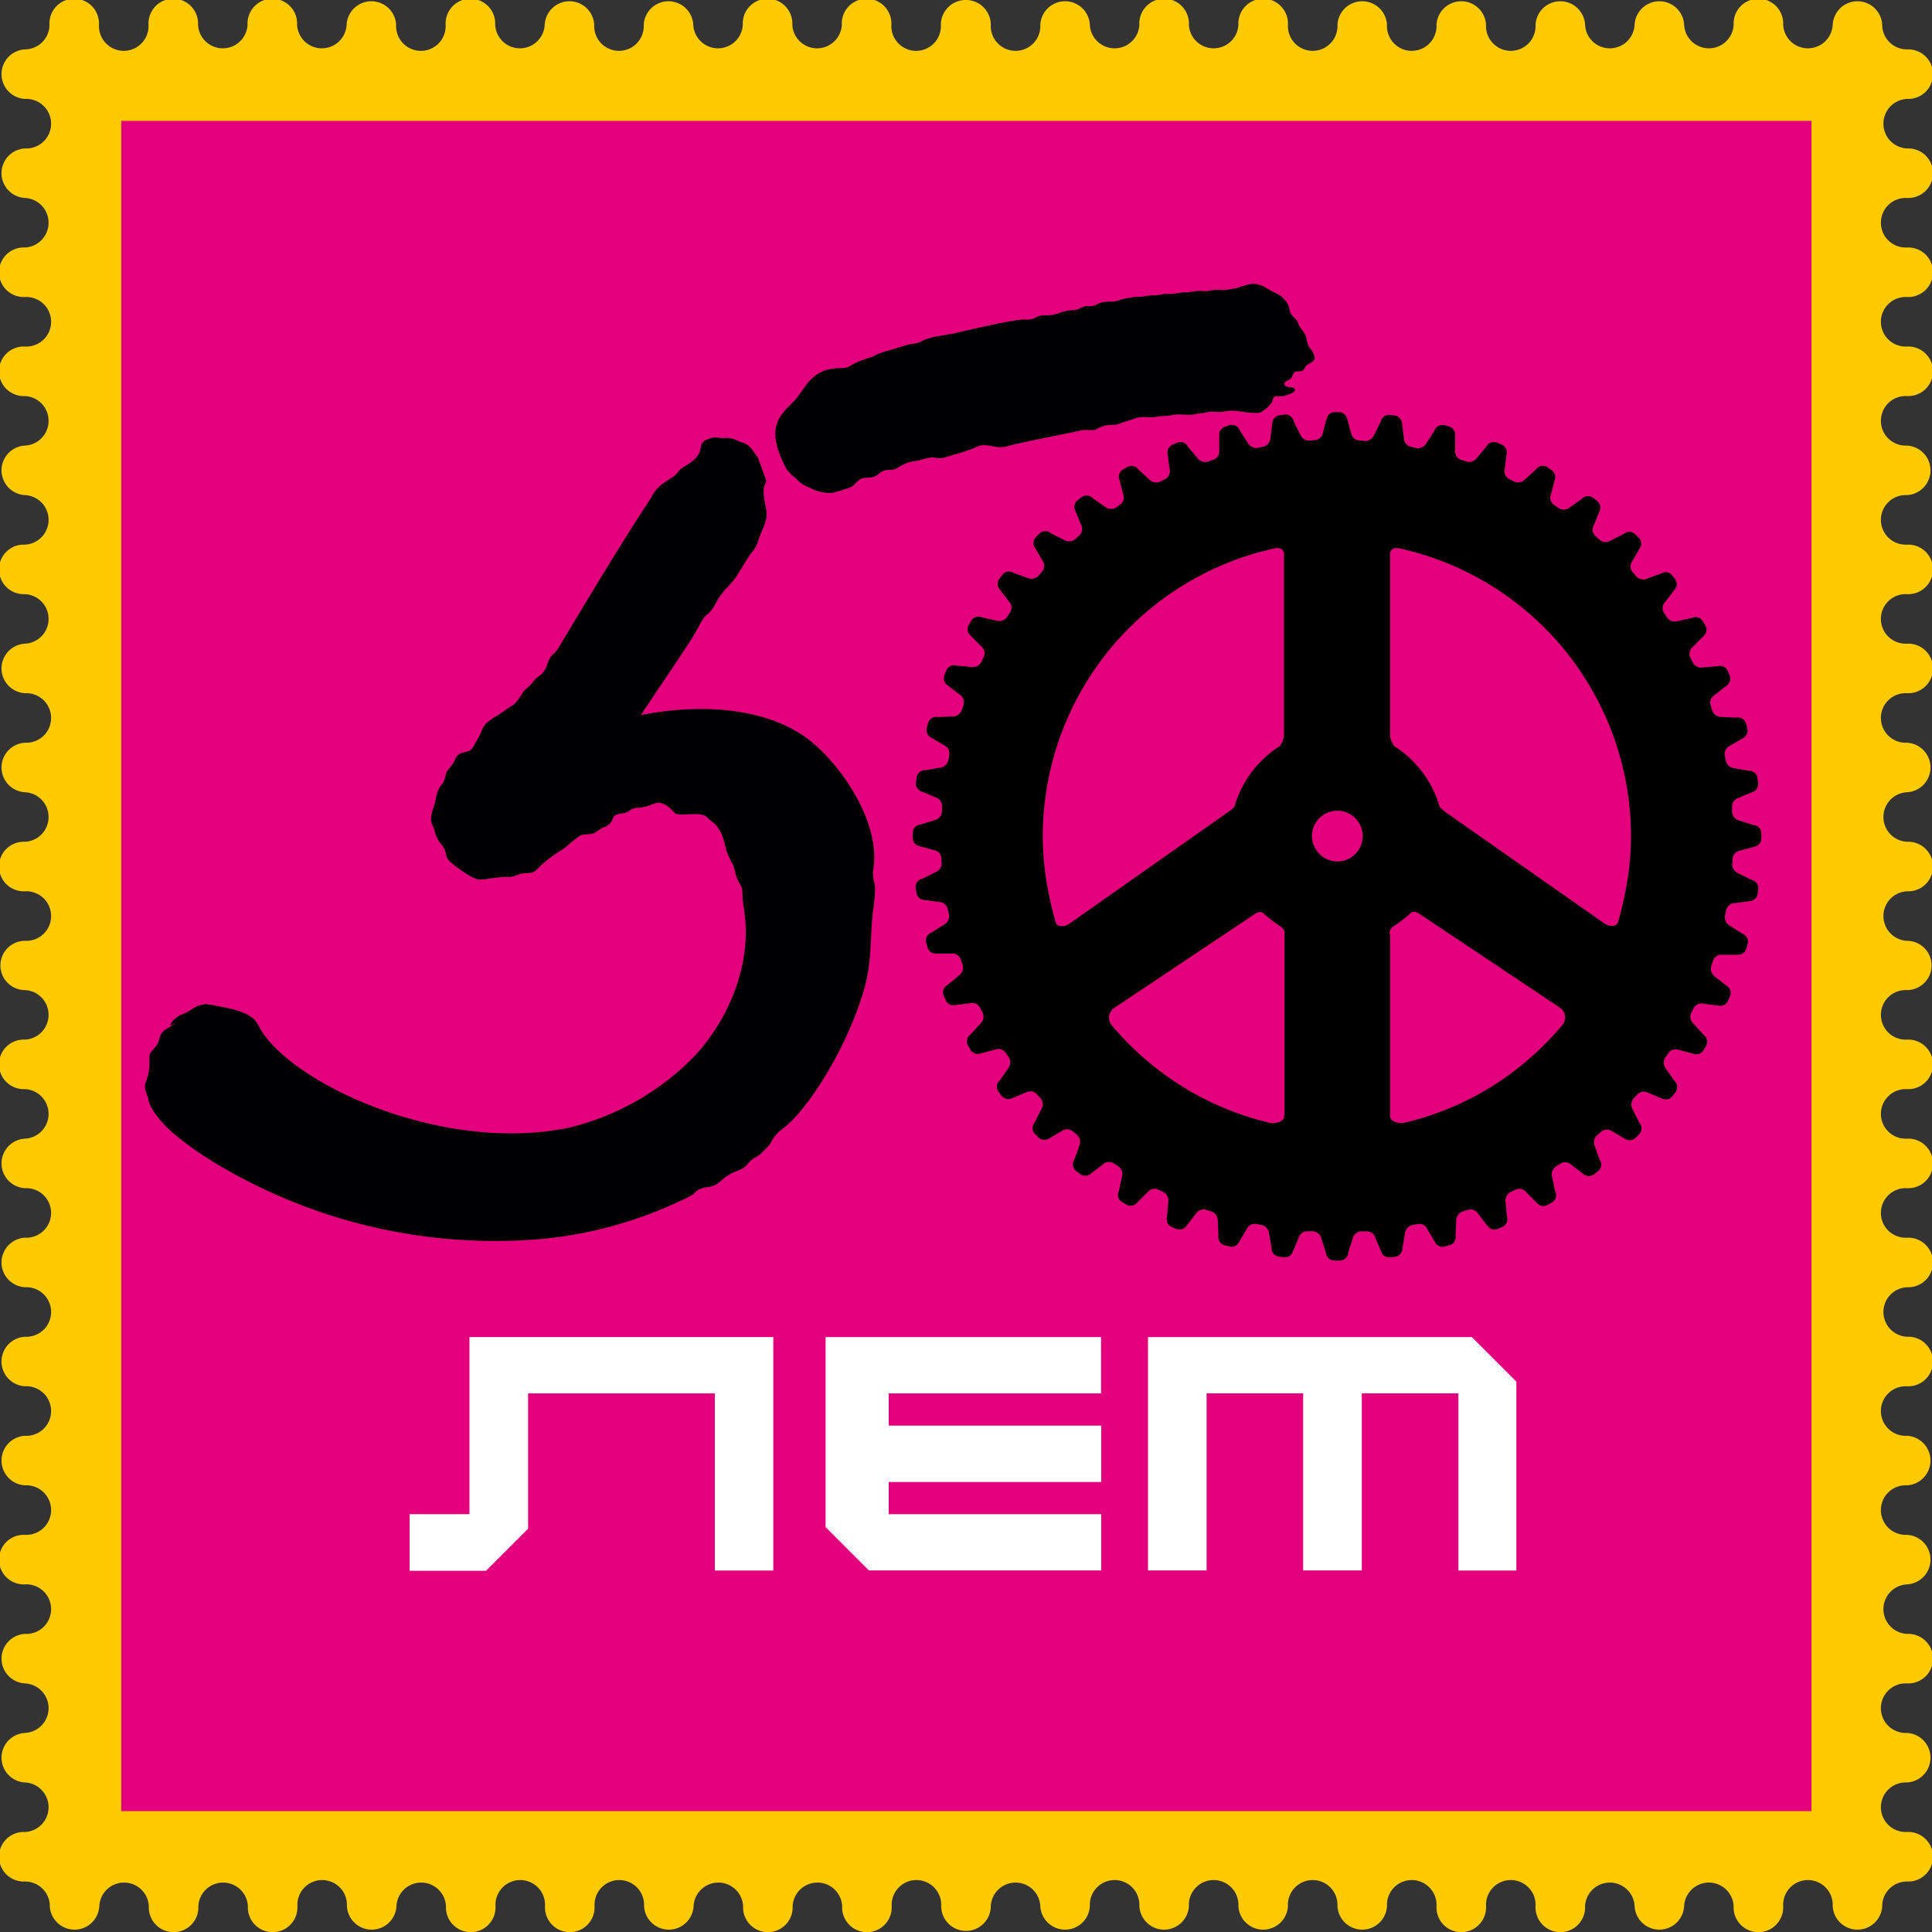<svg id="Layer_1" data-name="Layer 1" xmlns="http://www.w3.org/2000/svg" viewBox="0 0 300 300"><rect x="0" y="0" width="300" height="300" fill="#333333" stroke="none"/><defs><style>.cls-1{fill:#ffcb00;}.cls-1,.cls-3,.cls-4,.cls-5{fill-rule:evenodd;}.cls-2{fill:#e4007d;}.cls-3{fill:#fff;}.cls-5{fill:#000003;}</style></defs><title>50 лет</title><path class="cls-1" d="M7.68,4.11c0-.09,0-0.17,0-0.26a3.85,3.85,0,1,1,7.69,0,3.85,3.85,0,1,0,7.69,0,3.85,3.85,0,1,1,7.69,0,3.85,3.85,0,0,0,7.69,0,3.85,3.85,0,1,1,7.69,0,3.85,3.85,0,0,0,7.69,0,3.85,3.85,0,0,1,7.69,0,3.85,3.85,0,1,0,7.69,0,3.85,3.85,0,1,1,7.69,0,3.85,3.85,0,0,0,7.69,0,3.85,3.85,0,0,1,7.69,0,3.85,3.85,0,1,0,7.69,0,3.85,3.85,0,0,1,7.69,0,3.85,3.85,0,0,0,7.69,0,3.85,3.85,0,1,1,7.69,0,3.85,3.85,0,0,0,7.69,0,3.85,3.85,0,1,1,7.69,0,3.85,3.85,0,1,0,7.69,0A3.85,3.85,0,0,1,150,0h0a3.85,3.85,0,0,1,3.85,3.85,3.85,3.85,0,1,0,7.69,0,3.85,3.85,0,0,1,7.69,0,3.85,3.85,0,0,0,7.69,0,3.85,3.85,0,1,1,7.69,0,3.85,3.85,0,0,0,7.69,0,3.85,3.85,0,1,1,7.69,0,3.85,3.85,0,1,0,7.69,0,3.85,3.85,0,0,1,7.69,0,3.85,3.85,0,1,0,7.69,0,3.85,3.85,0,0,1,7.69,0,3.85,3.85,0,1,0,7.69,0,3.85,3.85,0,0,1,7.69,0,3.85,3.85,0,0,0,7.69,0,3.85,3.85,0,0,1,7.69,0,3.85,3.85,0,0,0,7.69,0,3.85,3.85,0,1,1,7.69,0,3.85,3.85,0,0,0,7.69,0,3.85,3.85,0,0,1,7.69,0q0,0.13,0,.26a3.85,3.85,0,0,0,3.84,3.56,3.85,3.85,0,1,1,0,7.69,3.85,3.85,0,0,0,0,7.69,3.85,3.85,0,1,1,0,7.69,3.85,3.85,0,1,0,0,7.69,3.85,3.85,0,1,1,0,7.69,3.85,3.85,0,1,0,0,7.69,3.85,3.85,0,1,1,0,7.69,3.85,3.85,0,1,0,0,7.69,3.85,3.85,0,0,1,0,7.69,3.85,3.85,0,1,0,0,7.69,3.85,3.85,0,1,1,0,7.69,3.85,3.85,0,1,0,0,7.69,3.85,3.85,0,1,1,0,7.69,3.85,3.85,0,1,0,0,7.69,3.85,3.85,0,0,1,0,7.69,3.85,3.85,0,0,0,0,7.69,3.85,3.85,0,1,1,0,7.69,3.85,3.85,0,0,0,0,7.69,3.82,3.82,0,1,1,0,7.65,3.85,3.85,0,1,0,0,7.69,3.85,3.85,0,1,1,0,7.69,3.85,3.85,0,1,0,0,7.69,3.85,3.85,0,1,1,0,7.69,3.85,3.85,0,1,0,0,7.69,3.85,3.85,0,1,1,0,7.69,3.85,3.85,0,0,0,0,7.69,3.85,3.85,0,1,1,0,7.69,3.85,3.85,0,1,0,0,7.69,3.85,3.85,0,0,1,0,7.69,3.85,3.85,0,1,0,0,7.69,3.85,3.85,0,0,1,0,7.69,3.85,3.85,0,0,0,0,7.69,3.85,3.85,0,1,1,0,7.69,3.85,3.85,0,1,0,0,7.69,3.85,3.85,0,0,1,0,7.69,3.85,3.85,0,1,0,0,7.69,3.85,3.85,0,1,1,0,7.69,3.85,3.85,0,0,0-3.84,3.56c0,0.09,0,.17,0,0.26a3.85,3.85,0,0,1-7.69,0,3.85,3.85,0,1,0-7.69,0,3.85,3.85,0,1,1-7.69,0,3.85,3.85,0,0,0-7.69,0,3.85,3.85,0,0,1-7.69,0,3.85,3.85,0,0,0-7.69,0,3.85,3.85,0,1,1-7.69,0,3.85,3.85,0,1,0-7.69,0,3.85,3.85,0,1,1-7.69,0,3.85,3.85,0,1,0-7.69,0,3.85,3.85,0,0,1-7.69,0,3.85,3.85,0,1,0-7.69,0,3.85,3.85,0,0,1-7.69,0,3.85,3.85,0,1,0-7.69,0,3.85,3.85,0,0,1-7.69,0,3.85,3.85,0,1,0-7.69,0,3.85,3.85,0,0,1-7.69,0,3.85,3.85,0,0,0-7.69,0,3.85,3.85,0,0,1-3.85,3.85h0a3.85,3.85,0,0,1-3.85-3.85,3.85,3.85,0,1,0-7.69,0,3.85,3.85,0,1,1-7.69,0,3.85,3.85,0,0,0-7.69,0,3.85,3.85,0,1,1-7.69,0,3.85,3.85,0,0,0-7.69,0,3.85,3.85,0,0,1-7.69,0,3.85,3.85,0,1,0-7.69,0,3.85,3.85,0,1,1-7.69,0,3.85,3.85,0,1,0-7.69,0,3.85,3.85,0,1,1-7.69,0,3.85,3.85,0,0,0-7.69,0,3.85,3.85,0,0,1-7.69,0,3.85,3.85,0,1,0-7.69,0,3.85,3.85,0,1,1-7.69,0,3.85,3.85,0,0,0-7.69,0,3.85,3.85,0,1,1-7.69,0,3.85,3.85,0,0,0-7.69,0,3.85,3.85,0,0,1-7.69,0q0-.13,0-0.26a3.85,3.85,0,0,0-3.84-3.56,3.85,3.85,0,1,1,0-7.69,3.85,3.85,0,0,0,0-7.69,3.85,3.85,0,0,1,0-7.69,3.85,3.85,0,0,0,0-7.69,3.85,3.85,0,0,1,0-7.69,3.85,3.85,0,1,0,0-7.69,3.85,3.85,0,1,1,0-7.69,3.85,3.85,0,1,0,0-7.69,3.85,3.85,0,0,1,0-7.69,3.85,3.85,0,1,0,0-7.69,3.85,3.85,0,0,1,0-7.69,3.85,3.85,0,1,0,0-7.69,3.85,3.85,0,0,1,0-7.69,3.85,3.85,0,1,0,0-7.69,3.85,3.85,0,0,1,0-7.69,3.85,3.85,0,0,0,0-7.69,3.85,3.85,0,1,1,0-7.69,3.85,3.85,0,0,0,0-7.69,3.82,3.82,0,1,1,0-7.65,3.85,3.85,0,1,0,0-7.69,3.85,3.85,0,1,1,0-7.69,3.85,3.85,0,0,0,0-7.69,3.85,3.85,0,0,1,0-7.69,3.85,3.85,0,1,0,0-7.69,3.85,3.85,0,0,1,0-7.69,3.85,3.85,0,0,0,0-7.69,3.85,3.85,0,1,1,0-7.69,3.85,3.85,0,0,0,0-7.69,3.85,3.85,0,0,1,0-7.69,3.85,3.85,0,0,0,0-7.69,3.85,3.85,0,1,1,0-7.69,3.85,3.85,0,1,0,0-7.69,3.85,3.85,0,1,1,0-7.69,3.85,3.85,0,0,0,0-7.69,3.85,3.85,0,0,1,0-7.69,3.85,3.85,0,1,0,0-7.69,3.85,3.85,0,0,1,0-7.69A3.85,3.85,0,0,0,7.68,4.11Z"/><rect class="cls-2" x="18.82" y="18.77" width="262.46" height="262.46"/><path class="cls-3" d="M63.61,235.12H72.9v-27.5h47.18v36.25H111v-27.5H82v21l-6.54,6.54H63.61v-8.75h0Zm107.32,8.74h-36l-6.73-6.73V207.62h42.77v8.75H138v5h33v8.75H138v5h33v8.75h0Zm55.53,0v-27.5h-15v27.5h-9.1v-27.5h-15v27.5h-9.1V207.62h50.28l6.92,6.92v29.33h-9.1Z"/><path class="cls-4" d="M207.14,195.73a1.31,1.31,0,0,1-1.26-1.23l-0.68-2.14a1.5,1.5,0,0,0-1.26-1.17l-1,0a1.38,1.38,0,0,0-1.28,1l-0.91,2.17a1.31,1.31,0,0,1-1.31.88l-0.9-.11a1.31,1.31,0,0,1-1.09-1.38l-0.39-2.21a1.5,1.5,0,0,0-1.09-1.32l-1-.18a1.38,1.38,0,0,0-1.4.84l-1.18,2a1.31,1.31,0,0,1-1.41.7l-0.88-.23a1.31,1.31,0,0,1-.9-1.51l-0.1-2.24a1.5,1.5,0,0,0-.91-1.45l-1-.31a1.38,1.38,0,0,0-1.5.64l-1.44,1.87a1.31,1.31,0,0,1-1.49.51l-0.85-.34a1.31,1.31,0,0,1-.69-1.61l0.19-2.23a1.5,1.5,0,0,0-.72-1.56l-0.92-.43a1.38,1.38,0,0,0-1.57.44l-1.67,1.66a1.31,1.31,0,0,1-1.54.31l-0.79-.45a1.31,1.31,0,0,1-.47-1.69l0.48-2.19a1.5,1.5,0,0,0-.51-1.64l-0.85-.54a1.38,1.38,0,0,0-1.61.23l-1.87,1.43a1.31,1.31,0,0,1-1.57.11l-0.73-.55a1.31,1.31,0,0,1-.25-1.74l0.76-2.11a1.5,1.5,0,0,0-.29-1.69l-0.77-.65a1.38,1.38,0,0,0-1.63,0l-2,1.17a1.3,1.3,0,0,1-1.57-.1l-0.65-.64a1.31,1.31,0,0,1,0-1.76l1-2a1.5,1.5,0,0,0-.06-1.71l-0.68-.75a1.38,1.38,0,0,0-1.62-.19l-2.18.9a1.31,1.31,0,0,1-1.54-.31l-0.56-.72a1.31,1.31,0,0,1,.21-1.74l1.28-1.84a1.5,1.5,0,0,0,.16-1.71l-0.58-.83a1.38,1.38,0,0,0-1.58-.4l-2.28.6a1.31,1.31,0,0,1-1.49-.5l-0.46-.78a1.31,1.31,0,0,1,.43-1.7l1.51-1.66a1.5,1.5,0,0,0,.38-1.67l-0.47-.9a1.38,1.38,0,0,0-1.51-.6l-2.34.3a1.31,1.31,0,0,1-1.41-.69l-0.36-.84a1.31,1.31,0,0,1,.65-1.63l1.72-1.44a1.5,1.5,0,0,0,.6-1.61l-0.34-1a1.38,1.38,0,0,0-1.42-.8h-2.36a1.31,1.31,0,0,1-1.31-.87l-0.25-.88a1.31,1.31,0,0,1,.86-1.53l1.89-1.21a1.5,1.5,0,0,0,.8-1.52l-0.22-1a1.38,1.38,0,0,0-1.31-1l-2.34-.31a1.31,1.31,0,0,1-1.18-1l-0.13-.9a1.31,1.31,0,0,1,1.05-1.41l2-1a1.5,1.5,0,0,0,1-1.4l-0.09-1A1.38,1.38,0,0,0,145,132l-2.27-.62a1.31,1.31,0,0,1-1-1.18v-0.91a1.31,1.31,0,0,1,1.23-1.26l2.14-.68a1.5,1.5,0,0,0,1.17-1.26l0-1a1.38,1.38,0,0,0-1-1.28l-2.17-.91a1.31,1.31,0,0,1-.88-1.31l0.11-.9a1.31,1.31,0,0,1,1.38-1.09l2.21-.39a1.5,1.5,0,0,0,1.32-1.09l0.18-1a1.38,1.38,0,0,0-.83-1.4l-2-1.18a1.31,1.31,0,0,1-.7-1.41l0.23-.88a1.31,1.31,0,0,1,1.51-.9l2.24-.1a1.5,1.5,0,0,0,1.45-.91l0.31-1a1.38,1.38,0,0,0-.64-1.5l-1.86-1.44a1.31,1.31,0,0,1-.51-1.49l0.34-.85a1.31,1.31,0,0,1,1.61-.69l2.23,0.19a1.5,1.5,0,0,0,1.56-.72l0.43-.92a1.38,1.38,0,0,0-.44-1.57l-1.66-1.67a1.31,1.31,0,0,1-.31-1.54l0.45-.79a1.31,1.31,0,0,1,1.69-.47l2.19,0.48a1.5,1.5,0,0,0,1.64-.51l0.55-.85a1.38,1.38,0,0,0-.24-1.61l-1.43-1.87a1.31,1.31,0,0,1-.1-1.57l0.55-.73a1.31,1.31,0,0,1,1.74-.25l2.11,0.76a1.5,1.5,0,0,0,1.69-.29l0.65-.77a1.38,1.38,0,0,0,0-1.63l-1.17-2a1.31,1.31,0,0,1,.1-1.57l0.64-.65a1.31,1.31,0,0,1,1.76,0l2,1a1.5,1.5,0,0,0,1.71-.06l0.75-.68a1.38,1.38,0,0,0,.19-1.62l-0.89-2.18a1.31,1.31,0,0,1,.3-1.54l0.72-.56a1.31,1.31,0,0,1,1.74.21l1.84,1.28a1.5,1.5,0,0,0,1.71.16L174,78.3a1.38,1.38,0,0,0,.4-1.58l-0.6-2.28a1.31,1.31,0,0,1,.5-1.49l0.78-.46a1.31,1.31,0,0,1,1.7.43l1.66,1.51a1.5,1.5,0,0,0,1.67.38l0.9-.47a1.38,1.38,0,0,0,.6-1.51l-0.3-2.34a1.31,1.31,0,0,1,.69-1.41l0.84-.36a1.31,1.31,0,0,1,1.63.65l1.44,1.72a1.5,1.5,0,0,0,1.61.6l1-.34a1.38,1.38,0,0,0,.8-1.42V67.58a1.31,1.31,0,0,1,.87-1.31L191,66a1.31,1.31,0,0,1,1.53.86l1.21,1.89a1.5,1.5,0,0,0,1.52.8l1-.22a1.38,1.38,0,0,0,1-1.31l0.31-2.34a1.31,1.31,0,0,1,1-1.18l0.9-.13a1.31,1.31,0,0,1,1.41,1.05l1,2a1.5,1.5,0,0,0,1.4,1l1-.09a1.38,1.38,0,0,0,1.14-1.17L206,65a1.31,1.31,0,0,1,1.18-1H208a1.31,1.31,0,0,1,1.18,1l0.62,2.27A1.38,1.38,0,0,0,211,68.39l1,0.09a1.5,1.5,0,0,0,1.4-1l1-2a1.31,1.31,0,0,1,1.41-1.05l0.9,0.13a1.31,1.31,0,0,1,1,1.18L218,68.05a1.38,1.38,0,0,0,1,1.31l1,0.22a1.5,1.5,0,0,0,1.52-.8l1.21-1.89A1.31,1.31,0,0,1,224.2,66l0.88,0.25a1.31,1.31,0,0,1,.87,1.31v2.36a1.38,1.38,0,0,0,.79,1.42l1,0.34a1.5,1.5,0,0,0,1.61-.6l1.44-1.72a1.31,1.31,0,0,1,1.63-.65l0.84,0.36a1.31,1.31,0,0,1,.69,1.41l-0.3,2.34a1.38,1.38,0,0,0,.6,1.51l0.9,0.47a1.5,1.5,0,0,0,1.67-.38l1.66-1.51a1.31,1.31,0,0,1,1.7-.43L240.93,73a1.31,1.31,0,0,1,.5,1.49l-0.6,2.28a1.38,1.38,0,0,0,.4,1.58l0.83,0.58a1.5,1.5,0,0,0,1.71-.16l1.84-1.28a1.31,1.31,0,0,1,1.74-.21l0.72,0.56a1.31,1.31,0,0,1,.3,1.54l-0.89,2.18a1.38,1.38,0,0,0,.19,1.62l0.75,0.68a1.5,1.5,0,0,0,1.71.06l2-1a1.31,1.31,0,0,1,1.76,0l0.64,0.65a1.31,1.31,0,0,1,.1,1.57l-1.17,2a1.38,1.38,0,0,0,0,1.63l0.65,0.77a1.5,1.5,0,0,0,1.69.29l2.11-.76a1.31,1.31,0,0,1,1.74.25L260.15,90A1.31,1.31,0,0,1,260,91.6l-1.43,1.87a1.38,1.38,0,0,0-.24,1.61l0.55,0.85a1.5,1.5,0,0,0,1.64.51l2.19-.48a1.31,1.31,0,0,1,1.69.47l0.45,0.79a1.31,1.31,0,0,1-.31,1.54l-1.66,1.67a1.38,1.38,0,0,0-.44,1.57l0.43,0.92a1.5,1.5,0,0,0,1.56.72l2.23-.19a1.31,1.31,0,0,1,1.61.69l0.34,0.85a1.31,1.31,0,0,1-.51,1.49l-1.86,1.44a1.38,1.38,0,0,0-.64,1.5l0.31,1a1.5,1.5,0,0,0,1.45.91l2.24,0.1a1.31,1.31,0,0,1,1.51.9l0.23,0.88a1.31,1.31,0,0,1-.7,1.41l-2,1.18a1.38,1.38,0,0,0-.83,1.4l0.18,1a1.5,1.5,0,0,0,1.32,1.09l2.21,0.39a1.31,1.31,0,0,1,1.38,1.09l0.11,0.9a1.31,1.31,0,0,1-.88,1.31l-2.17.91a1.38,1.38,0,0,0-1,1.28l0,1a1.5,1.5,0,0,0,1.17,1.26l2.14,0.68a1.31,1.31,0,0,1,1.23,1.26v0.91a1.3,1.3,0,0,1-1,1.18l-2.27.62a1.38,1.38,0,0,0-1.17,1.14l-0.09,1a1.5,1.5,0,0,0,1,1.4l2,1a1.31,1.31,0,0,1,1.05,1.41l-0.13.9a1.31,1.31,0,0,1-1.18,1l-2.34.31a1.38,1.38,0,0,0-1.31,1l-0.22,1a1.5,1.5,0,0,0,.8,1.52l1.89,1.21a1.31,1.31,0,0,1,.86,1.53l-0.25.88a1.31,1.31,0,0,1-1.31.87h-2.36a1.38,1.38,0,0,0-1.42.8l-0.34,1a1.5,1.5,0,0,0,.6,1.61L268,153a1.31,1.31,0,0,1,.65,1.63l-0.36.84a1.31,1.31,0,0,1-1.41.69l-2.34-.3a1.38,1.38,0,0,0-1.51.6l-0.46.9A1.5,1.5,0,0,0,263,159l1.51,1.66a1.31,1.31,0,0,1,.43,1.7l-0.46.78a1.31,1.31,0,0,1-1.49.5l-2.28-.6a1.38,1.38,0,0,0-1.58.4l-0.58.83a1.5,1.5,0,0,0,.16,1.71l1.28,1.84a1.31,1.31,0,0,1,.21,1.74l-0.56.72a1.31,1.31,0,0,1-1.54.31l-2.18-.9a1.38,1.38,0,0,0-1.62.19l-0.68.75a1.5,1.5,0,0,0-.06,1.71l1,2a1.31,1.31,0,0,1,0,1.76l-0.65.64a1.31,1.31,0,0,1-1.57.1l-2-1.17a1.38,1.38,0,0,0-1.63,0l-0.77.65a1.5,1.5,0,0,0-.29,1.69l0.76,2.11a1.31,1.31,0,0,1-.25,1.74l-0.73.55a1.31,1.31,0,0,1-1.57-.11l-1.87-1.43a1.38,1.38,0,0,0-1.61-.23l-0.85.54a1.5,1.5,0,0,0-.51,1.64l0.48,2.19a1.31,1.31,0,0,1-.48,1.69l-0.79.45a1.31,1.31,0,0,1-1.54-.31L237,185.13a1.38,1.38,0,0,0-1.57-.44l-0.92.43a1.5,1.5,0,0,0-.71,1.56l0.19,2.23a1.31,1.31,0,0,1-.69,1.61l-0.84.34a1.31,1.31,0,0,1-1.49-.51l-1.44-1.87a1.38,1.38,0,0,0-1.5-.64l-1,.31a1.5,1.5,0,0,0-.91,1.45l-0.1,2.24a1.31,1.31,0,0,1-.9,1.51l-0.88.23a1.31,1.31,0,0,1-1.41-.7l-1.18-2a1.38,1.38,0,0,0-1.4-.83l-1,.18a1.5,1.5,0,0,0-1.09,1.32l-0.39,2.21a1.31,1.31,0,0,1-1.08,1.38l-0.9.11a1.31,1.31,0,0,1-1.31-.88l-0.91-2.17a1.38,1.38,0,0,0-1.28-1l-1,0a1.5,1.5,0,0,0-1.26,1.17l-0.68,2.14a1.31,1.31,0,0,1-1.26,1.23h-1Zm17-69.85,25.1,17.59,0.05,0a1.37,1.37,0,0,0,.48.23,1.83,1.83,0,0,0,.8.05,0.87,0.87,0,0,0,.53-0.28,0.94,0.94,0,0,0,.17-0.35,56,56,0,0,0,1.45-6.54,44,44,0,0,0,.54-6.81A45.81,45.81,0,0,0,217.06,85.1l-0.21,0a1.13,1.13,0,0,0-.61.16h0a1,1,0,0,0-.39.63,2.16,2.16,0,0,0,0,.44v27.82a2.35,2.35,0,0,0,.16.78,5.1,5.1,0,0,0,.44.89,16.71,16.71,0,0,1,4.43,4.1,16.54,16.54,0,0,1,2.67,5.37l0.3,0.29a3.89,3.89,0,0,0,.37.3h0ZM166,143.47L191,125.88a3.9,3.9,0,0,0,.37-0.3l0.3-.29a16.52,16.52,0,0,1,2.67-5.37,16.7,16.7,0,0,1,4.43-4.1,5.11,5.11,0,0,0,.44-0.89,2.36,2.36,0,0,0,.16-0.78V86.33a2.15,2.15,0,0,0,0-.44,1,1,0,0,0-.39-0.63h0a1.13,1.13,0,0,0-.61-0.16l-0.21,0a45.81,45.81,0,0,0-36.24,44.71,44,44,0,0,0,.54,6.81,55.84,55.84,0,0,0,1.45,6.54,0.94,0.94,0,0,0,.17.35,0.86,0.86,0,0,0,.53.28h0a1.84,1.84,0,0,0,.8-0.05,1.36,1.36,0,0,0,.48-0.23l0.05,0h0Zm33.46,29.7V145a1.29,1.29,0,0,0-.15-0.68,1.85,1.85,0,0,0-.6-0.54q-0.66-.42-1.28-0.92c-0.42-.33-0.82-0.68-1.2-1a0.79,0.79,0,0,0-.54-0.25,1.61,1.61,0,0,0-.85.32l-21.88,14.62h0l-0.12.1a1.71,1.71,0,0,0-.62,1.26,1.89,1.89,0,0,0,.28,1.13h0l0,0a46.16,46.16,0,0,0,11.18,9.72,45.42,45.42,0,0,0,13.62,5.62,2,2,0,0,0,.43,0,2.44,2.44,0,0,0,1.11-.25,1,1,0,0,0,.56-0.67,1.24,1.24,0,0,0,0-.28h0Zm16.4-28.2v28.2a1.23,1.23,0,0,0,0,.28h0a1,1,0,0,0,.56.67,2.43,2.43,0,0,0,1.1.25,2,2,0,0,0,.43,0,45.41,45.41,0,0,0,13.62-5.62A46.14,46.14,0,0,0,242.74,159l0,0h0a1.89,1.89,0,0,0,.28-1.13,1.71,1.71,0,0,0-.62-1.26l-0.13-.1h0l-21.87-14.61a1.62,1.62,0,0,0-.86-0.31h0a0.76,0.76,0,0,0-.54.23c-0.37.36-.77,0.7-1.19,1h0q-0.61.48-1.28,0.92a1.86,1.86,0,0,0-.59.54,1.31,1.31,0,0,0-.16.7h0Zm-8.2-11.2a3.94,3.94,0,1,0-3.94-3.94A4,4,0,0,0,207.61,133.77Z"/><path class="cls-5" d="M127.32,76.41c2.05,0.25,1.85.2,3.88-.44,1.42-.41,1.2-0.57,2.12-1.37s1.93,0,3.11-1a2.27,2.27,0,0,1,.88-0.53c0.81-.26,1.23.18,2.41-0.64a6.09,6.09,0,0,1,2.88-.89,10,10,0,0,1,2.21-.53l0.9,0.14a3,3,0,0,0,1.13-.16c0.36-.12.71-0.19,1-0.31a26.34,26.34,0,0,0,3.5-1.14,2.73,2.73,0,0,1,1.6-.41c0.34,0,.69.08,1.06,0.13l0.33,0.07a4.55,4.55,0,0,0,2.52-.16c1.29-.39,9.64-2,10.63-2.26,1.44-.32,2.05.06,2.75-0.24a5.16,5.16,0,0,1,1.42-.6c0.69-.11,1.52-0.09,1.84-0.16l1.53-.53c0.2-.09.52-0.16,0.78-0.24a5,5,0,0,1,2.64-.34,9.34,9.34,0,0,0,1.82-.19,8.78,8.78,0,0,0,1.81-.17,2,2,0,0,1,.44-0.06,3.84,3.84,0,0,1,1,0c0.21,0,.31,0,0.52,0a4.87,4.87,0,0,0,1.84-.13l0.88-.11c0.31,0,.57-0.12.86-0.17,1-.18,1.36.19,2.82-0.13a2,2,0,0,1,.44-0.06,9.84,9.84,0,0,1,2,.16,1.19,1.19,0,0,0,.18,0,12.5,12.5,0,0,0,2.25.19,1,1,0,0,0,.48-0.13,5.41,5.41,0,0,0,1.41-1.12c0.58-.54.28-1.42,1.17-1.37a2.54,2.54,0,0,0,1.15-.08c0.45-.14,1.51-0.39,1.58-0.88,0-.24-0.34-0.37-0.55-0.4a4.55,4.55,0,0,1-.6-0.07c-0.62-.16-0.7-0.66-0.1-0.95a1.49,1.49,0,0,0,.76-0.54,2.12,2.12,0,0,1,.47-0.85,8.1,8.1,0,0,1,1.13-.11,2.28,2.28,0,0,0,.55-0.76c0.45-.52,1.28-0.53,1.4-1.29a3,3,0,0,0-.83-1.61c-0.46-.77-0.32-1.5-0.79-2.24l-0.25-.39c-0.16-.18-0.46-0.61-0.56-0.76a2.8,2.8,0,0,0-.67-1.21,2,2,0,0,1-.78-1.11,4,4,0,0,0-.25-0.94,4.18,4.18,0,0,0-.5-0.75A4,4,0,0,0,198,45.46c-0.87-.33-1.54-1-2.31-1.19a1.16,1.16,0,0,0-.29-0.09,3.69,3.69,0,0,0-1.09-.1,16.62,16.62,0,0,0-2.26.66l-1.39.24A7.7,7.7,0,0,1,189,45a9,9,0,0,0-1.41.19c-0.56.07-1.13-.05-1.66,0a11.91,11.91,0,0,0-1.45.21c-0.53,0-1,0-1.52.09a6.25,6.25,0,0,1-1.44.16,5.35,5.35,0,0,0-.78,0,6.51,6.51,0,0,1-.7.14,14.58,14.58,0,0,1-1.52.09,14.21,14.21,0,0,1-1.48.21,6.11,6.11,0,0,0-1.47.12,12.48,12.48,0,0,0-1.4.27,6.5,6.5,0,0,1-1.32.36c-0.25,0-.52,0-0.77,0a4.3,4.3,0,0,0-1.39.24c-0.23.11-.37,0.2-0.57,0.29a3.14,3.14,0,0,1-1.5.15,4.28,4.28,0,0,0-1.15.49,4.62,4.62,0,0,1-1.44.18c-1.16.16-2.15,0.76-3.35,0.78l-0.81,0c-1.1.11-1.2,0.76-2.65,0.64s-9.7,1.82-11,2.15c-0.45.11-.91,0.14-1.42,0.24s-0.89.17-1.39,0.24a7.12,7.12,0,0,0-1.31.34,3.86,3.86,0,0,0-.62.23c-0.2.09-.37,0.2-0.57,0.29a5.63,5.63,0,0,1-1.37.3,7,7,0,0,0-1.28.34c-0.45.11-.84,0.26-1.29,0.39-0.84.26-1.84,0.52-2.52,0.79-0.39.14-.73,0.35-1.13,0.52a23.44,23.44,0,0,0-2.48.91c-1.21.62-1,.78-2.53,0.82-4.47.06-5.29,3.32-7,5.09-2.41,2.4-4.54,4.23-1.19,10.55a5.89,5.89,0,0,0,1.46,1.47,6.33,6.33,0,0,0,1.16,1l0.6,0.29a6.7,6.7,0,0,1,.66.3,4.57,4.57,0,0,0,1.43.48h0ZM88.53,175.06a40.36,40.36,0,0,0,19.25-11c5.91-6.35,8.84-14.94,7.83-22.18-0.07-1-.33-1.84-0.32-2.83,0-1.54-.26-1.43-0.77-2.48-0.37-.82-0.37-1.6-0.77-2.42a15.61,15.61,0,0,1-1-2.16,11.93,11.93,0,0,0-.71-2.48c-1.08-2.1-1.27-1.55-2.25-2.6s-4.34,0-5-.66-1.78-2-3.2-1.47a7.13,7.13,0,0,1-2.65.66,2,2,0,0,0-1.25.49,2.63,2.63,0,0,1-1.24.4c-1.7.28-.94,0.78-1.79,1.59a2.63,2.63,0,0,1-1.08.61,7.83,7.83,0,0,0-1,.67c-1,.61-1.81.11-2.65,0.66A23.25,23.25,0,0,0,88,131.41a5.71,5.71,0,0,1-1,.7,21.6,21.6,0,0,0-3.29,2.55c-0.15.14-.27,0.29-0.43,0.44-0.91.75-1.67,0.31-2.65,0.66-1.75.66-1.21,0.32-2.85,0.45-3.45.28-3.08,1.09-6.3-1.16s-1.61-2-2.76-3.71a5.13,5.13,0,0,1-1.17-2,4,4,0,0,0-.41-1.23c-0.59-1.23.23-2.53,0.55-4.08a4.63,4.63,0,0,1,1-2.36c0.62-.84.3-1.57,1.06-2.36,0.95-1,.82-1.54,1.31-2,0.7-.73,1.65-0.34,2.26-1.1,0.19-.26.44-0.78,0.63-1.08,1.09-1.71.77-2.27,1.94-3.14a11.58,11.58,0,0,1,1-.7,18.85,18.85,0,0,0,2-1.33c0.33-.23.69-0.41,1-0.64a13.05,13.05,0,0,0,1.43-2,7.55,7.55,0,0,1,.88-0.78,8.39,8.39,0,0,0,.77-0.93c0.67-.73,1.17-0.72,1.68-1.68s0.41-1.48,1.15-2.27a4.81,4.81,0,0,0,.8-0.87c4.29-7.15,9.93-16.57,14.48-23.47a6.57,6.57,0,0,1,1.45-1.92,22.23,22.23,0,0,1,2-1.36c0.72-.49.77-1.07,1.76-1.62a7.17,7.17,0,0,0,1-.64c2.34-1.68.81-2.9,2.53-3.54s1.35-.14,2.78-0.22c1.23-.08,1.45.27,2.51,0.65A3,3,0,0,1,117,70.12c0.27,0.38.5,0.68,0.69,0.92L119,74.66c-0.62,1.62-.47,1.67-0.18,3.72a4.79,4.79,0,0,1,0,2.8c-0.3.84-.68,1.6-1,2.47a5.13,5.13,0,0,1-1.14,2.21C115.8,87,114.91,88.79,114,90c-1.14,1.39-2.13,2.15-2.93,3.83a5,5,0,0,1-1.56,1.83c-0.46.46-1.45,2.51-1.89,3.18-1.75,2.82-8.16,12.2-8.1,12.2,8.82-1.77,20-1.46,26.86,4.46,4.84,4.16,10.39,12.66,9.22,19.51-0.2,1.22.24,1.81,0.28,3a23.15,23.15,0,0,1-.28,3.18c-0.58,4.31-.07,7.91-1.52,12.77-2.16,7.26-6.84,15.68-11.19,20.15a23.2,23.2,0,0,1-1.82,1.52,6.8,6.8,0,0,0-1.49,2,7.46,7.46,0,0,1-.81.87,6.27,6.27,0,0,1-.86.84,11.7,11.7,0,0,1-1,.62,3.49,3.49,0,0,0-.86.84,2.66,2.66,0,0,1-.94.74A9.91,9.91,0,0,1,114,182c-2.39,1.13-2.19,2.14-4.24,2.35a3.17,3.17,0,0,0-2.16,1.14,18.15,18.15,0,0,1-2.18,1.08,63.8,63.8,0,0,1-23.85,6,84.11,84.11,0,0,1-33.62-5c-6.54-2.39-15.67-6.83-21.49-12a15.31,15.31,0,0,1-2.43-2.76,4.89,4.89,0,0,1-1-2.16c-0.19-.83-0.75-1.58-0.43-2.55a7.38,7.38,0,0,0,.6-2.85c0-1.52-.18-1.45.76-2.48s0.58-1.47,1.15-2.33c0.46-.69,1.31-0.89,1.93-1.43,0.95-.83-1.18,1-0.42-0.21a4,4,0,0,1,1.92-1.4c1-.42,1.46-0.91,2.13-1.18,0.43-.17.84-0.17,1.24-0.34,3.65,0.67,7.14,1.09,8.2,3.31C44.45,167.94,68.59,179.35,88.53,175.06Z"/></svg>